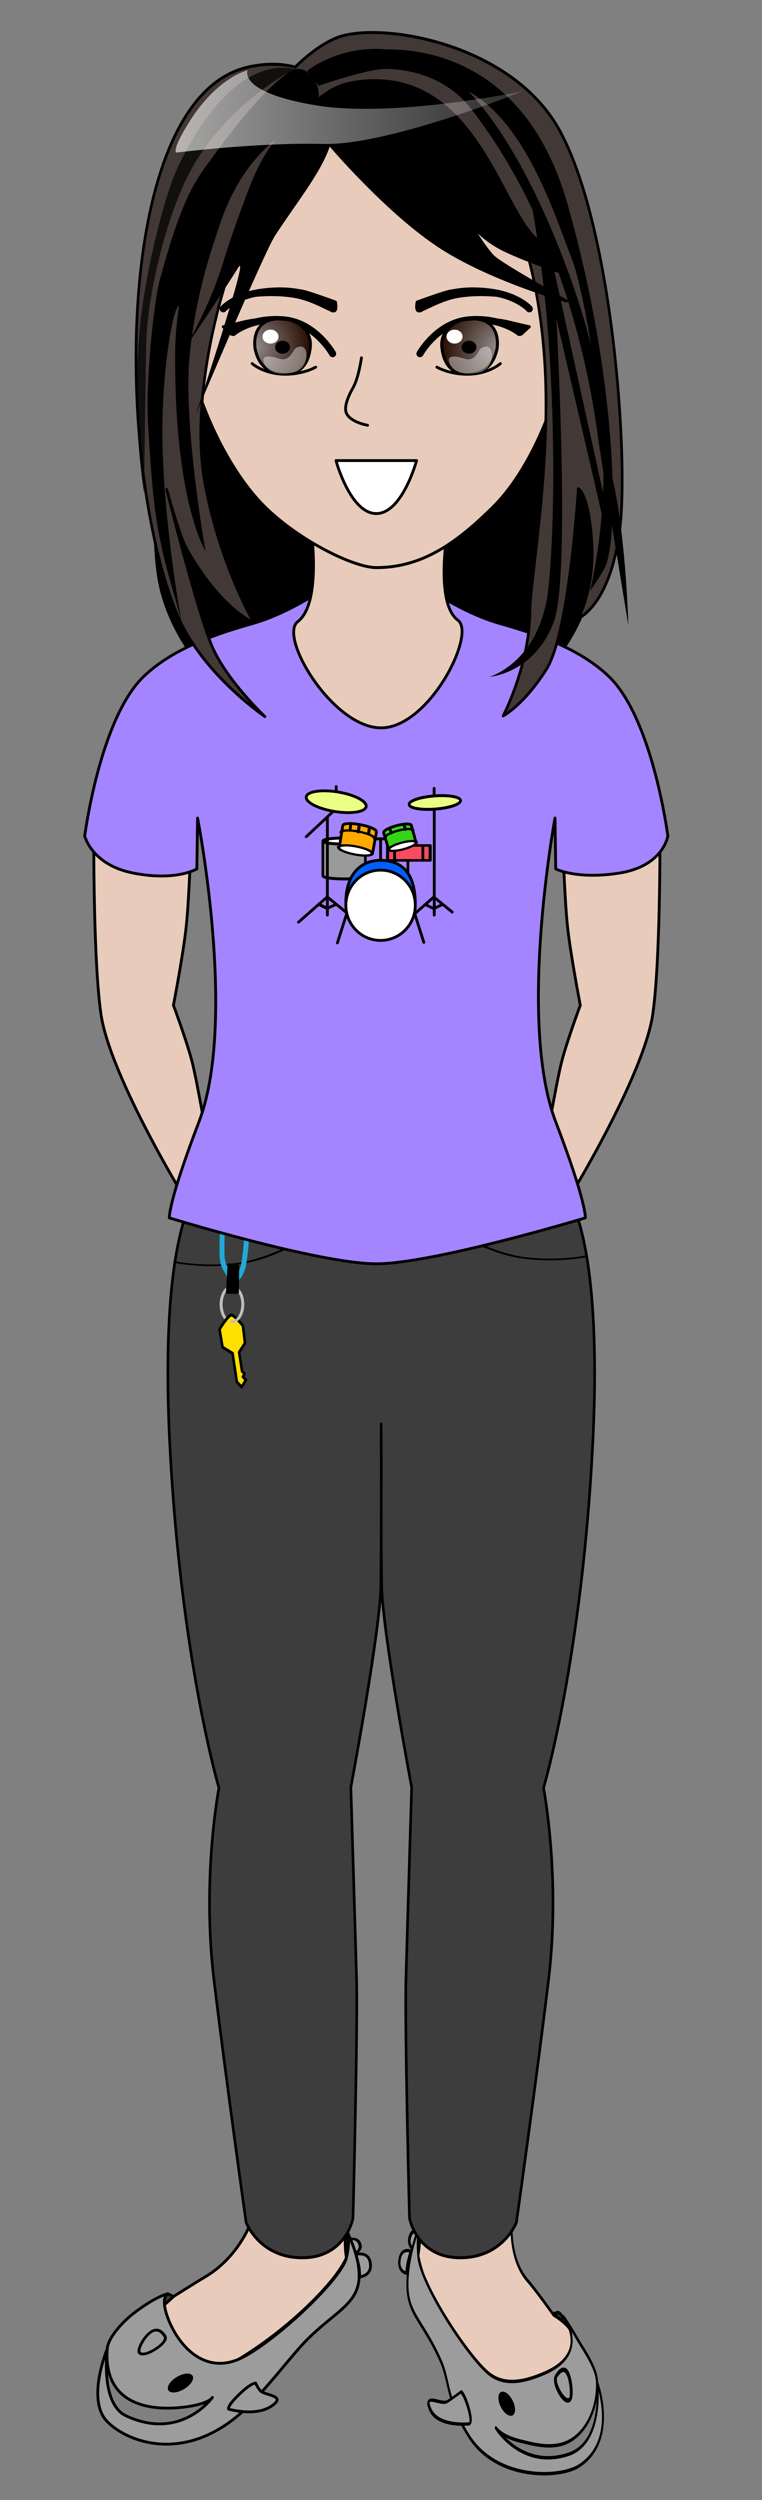 <svg viewBox="0 0 1080 3539" xmlns="http://www.w3.org/2000/svg" xml:space="preserve" style="fill-rule:evenodd;clip-rule:evenodd;stroke-linecap:round;stroke-linejoin:round;stroke-miterlimit:1.5"><rect x="0" y="0" width="1080" height="3539" fill="#808080" stroke="none"/><path style="fill:none" d="M0 0h1080v1973H0z" transform="scale(1 1.794)"/><path d="M307 245.038s-53.025 391.151-27.606 506.584C315.941 917.588 533.313 1012 533.313 1012s222.333-112.688 247.473-259.299C799.216 645.229 741 245.038 741 245.038S675.188 99.5 533.313 99.5 307 245.038 307 245.038Z" style="stroke:#000;stroke-width:3.42px" transform="matrix(1.212 0 0 1.123 -110.776 -12.213)"/><path d="m491 3155-7.741 56.92S495.143 3195.56 495 3185c-.143-10.56-4-30-4-30Z" style="fill:#3f3f3f;stroke:#000;stroke-width:4px"/><path d="M491 3196c-3.852-24.4 0-41 0-41s-13.776-34.96-73-25c-59.224 9.96-65 22-65 22s-17.339 44.51-62 71c-16.077 9.54-53.182 33-53.182 33s-31.672 36.63-11.818 62c20 25.56 88.93 35.46 110 23 71-42 140-110 155-145Z" style="fill:#e8cbba;stroke:#000;stroke-width:4px"/><path d="M509 3219s17.051-1.44 13-19c-3-13-18-9-18-9s3.167 10.33 4 15c.828 4.64 1 13 1 13Z" style="fill:#9c9c9c;stroke:#000;stroke-width:3.53px" transform="matrix(1.128 0 0 1.14 -64.346 -446.518)"/><path d="M509 3219s17.051-1.44 13-19c-3-13-18-9-18-9s3.167 10.33 4 15c.828 4.64 1 13 1 13Z" style="fill:#9c9c9c;stroke:#000;stroke-width:4.61px" transform="matrix(.94 -.201 .159 .746 -490.547 892.114)"/><path d="M491 3155s6.788 12.39 0 41c-7.792 32.84-112.032 128.51-156 145-48 18-83-22-97.182-60-10.815-28.98 0-34 0-34s-16.291 2.98-48.818 28c-13 10-35.774 33-37 50-5.665 78.58 59.231 87.48 104 83 40-4 45-14.22 45-14.22S257 3456 179 3420c-37.436-17.28-27-95-27-95s-30.211 72.26 0 103c30.211 30.74 118.453 63.24 205-27 26.565-27.7 47.166-54.48 67-77 44.784-50.85 86.469-59.46 85-105-1-31-16.816-56.49-18-64Z" style="fill:#9c9c9c;stroke:#000;stroke-width:4px"/><ellipse cx="432" cy="3424" rx="20" ry="10" transform="rotate(-30.796 251.946 3718.66)"/><path d="M458.877 3418.61c12.142 0 13.123 12.32 13.123 18.39s-10.187 9.41-22.329 9.41c-12.142 0-21.671-3.34-21.671-9.41s18.735-18.39 30.877-18.39Z" style="fill:#9c9c9c;stroke:#000;stroke-width:4.34px" transform="matrix(.83 -.516 .456 .734 -1725.16 1028.14)"/><path d="M323.805 3434s37.536 10.86 60.195-4-6.228-15.17-14-21c-4-3-8-12-8-12s-6 0-20 13c-21.984 20.41-18.195 24-18.195 24Z" style="fill:#9c9c9c;stroke:#000;stroke-width:4px" transform="translate(.249 -23.637)"/><path d="m237.818 3247 8.182 4-12.249 11s-1.295-4.51 0-9.28c1.295-4.78 4.067-5.72 4.067-5.72Z" style="fill:#383838;stroke:#000;stroke-width:4px"/><path d="m491 3155-7.741 56.92S495.143 3195.56 495 3185c-.143-10.56-4-30-4-30Z" style="fill:#3f3f3f;stroke:#000;stroke-width:4px" transform="matrix(-.723 -.047 -.078 1.212 1197.14 -657.16)"/><path d="m234.861 3251.36 11.139 2.61-21.828 20.04s-2.431-11.78-1.136-16.56c1.295-4.77 11.825-6.09 11.825-6.09Z" style="fill:#383838;stroke:#000;stroke-width:4.38px" transform="matrix(-.592 -.038 -.074 1.145 1170.035 -440.458)"/><path d="M491 3196c-3.852-24.4 0-41 0-41s-12.105-19.74-73-25c-68.272-5.9-105.217 12.21-105.217 12.21s5.7 48.27-38.961 74.76c-16.076 9.54-54.364 37.53-54.364 37.53s-92.557 26.14-19.952 63.19C226.799 3331.62 305.7 3353.84 336 3341c75.958-32.18 140-110 155-145Z" style="fill:#e8cbba;stroke:#000;stroke-width:4px" transform="matrix(-.723 -.047 -.078 1.212 1197.14 -657.16)"/><path d="M509 3219s17.051-1.44 13-19c-3-13-18-9-18-9s3.167 10.33 4 15c.828 4.64 1 13 1 13Z" style="fill:#9c9c9c;stroke:#000;stroke-width:4.06px" transform="matrix(-.815 -.053 -.073 1.126 1225.917 -379.64)"/><path d="M509 3219s17.051-1.44 13-19c-3-13-18-9-18-9s3.167 10.33 4 15c.828 4.64 1 13 1 13Z" style="fill:#9c9c9c;stroke:#000;stroke-width:5.46px" transform="matrix(-.664 -.287 -.173 .896 1481.938 446.901)"/><path d="M491 3155s6.788 12.39 0 41c-7.792 32.84-109.715 113.25-151.905 131.31-30.77 13.18-67.632 8.42-109.829-4.58-88.329-27.2-28.611-67.06-28.611-67.06s-8.258 4.94-33.1 27.18c-11.766 10.53-39.093 29.97-41.403 46.93-4.615 33.89 18.309 60.42 48.79 71.03 30.863 10.75 69.456 5.34 91.98 3.08 40-4 51.063-13.62 51.063-13.62s-55.436 46.74-144.646 25.33c-69.41-16.65-47.187-85.82-47.187-85.82s-49.315 64.77 23.95 98.13c35.785 16.29 159.603 23.75 220.232-26.58 47.776-39.65 43.745-62.2 63.58-84.72 44.784-50.85 76.555-52.07 75.086-97.61-1-31-16.816-56.49-18-64Z" style="fill:#9c9c9c;stroke:#000;stroke-width:4px" transform="matrix(-.723 -.047 -.078 1.212 1197.14 -657.16)"/><ellipse cx="432" cy="3424" rx="20" ry="10" transform="matrix(-.532 -.701 -.51 .983 2694.242 339.697)"/><path d="M458.877 3418.61c12.142 0 13.123 12.32 13.123 18.39s-10.187 9.41-22.329 9.41c-12.142 0-21.671-3.34-21.671-9.41s18.735-18.39 30.877-18.39Z" style="fill:#9c9c9c;stroke:#000;stroke-width:5.84px" transform="matrix(-.447 -.745 -.521 .795 2790.158 982.505)"/><path d="M331.537 3424.97s47.727 14.86 70.385 0c22.659-14.86-14.309-8.08-22.081-13.91-4-3-16.561-14.82-16.561-14.82s-6.543 1.05-21.28 13.76c-14.603 12.59-10.463 14.97-10.463 14.97Z" style="fill:#9c9c9c;stroke:#000;stroke-width:3.57px" transform="matrix(-.79 -.286 -.457 1.263 2492.612 -799.778)"/><path d="M874.417 1686s-180.307 44-299.827 44c-162.074 0-281.59-44-281.59-44s-61.342 54.31-44.138 358S327 2531 327 2531s-27.538 126.4-8 271 51.152 344 51.152 344 21.083 50.37 89.848 50c68.765-.37 80-56 80-56s7.837-268.91 5.608-340c-2.23-71.09-9.03-270-9.03-270s46.565-220.58 47.655-285c1.09-64.42.484-229 .484-229l.336 61s-.606 103.58.484 168c1.09 64.41 47.655 285 47.655 285s-6.8 198.91-9.03 270c-2.229 71.09 5.608 340 5.608 340s11.235 55.62 80 56c68.764.37 89.848-50 89.848-50s31.613-199.4 51.152-344c19.538-144.6-8-271-8-271s60.934-183.31 78.138-487c17.204-303.69-44.138-358-44.138-358" style="fill:#3d3d3d;stroke:#000;stroke-width:4.22px" transform="matrix(.892 0 0 1 18.633 0)"/><path d="M3906.78 1757.73s-44.68 59.29-93.44 70.05c-48.76 10.75-84.52-6.49-84.52-6.49" style="fill:none;stroke:#000;stroke-width:5.25px" transform="matrix(.978 0 0 .452 -3398.33 963.409)"/><path d="M3906.78 1757.73s-44.68 59.29-93.44 70.05c-48.76 10.75-84.52-6.49-84.52-6.49" style="fill:none;stroke:#000;stroke-width:5.25px" transform="matrix(-.978 0 0 .452 4477.46 955.122)"/><path d="M328.38 1864.13c-6-10-14.331-14.73-14.38-36.13-.03-13.04-.992-48.91 5-50 0 0 13.37 2.75 26.021 6.19M345.021 1784.19c10.555 2.86 20.609 6.2 21.979 8.81 3.013 5.74-3.573 53.8-8 62-4.427 8.2-8.106 16.03-18.5 17-2.37.22 2.657 2.59 0 0" style="fill:none;stroke:#22a9d9;stroke-width:10.87px" transform="matrix(.644 0 0 .817 112.474 280.789)"/><path d="M1459.14 1936c-8.91 0-16.14-12.77-16.14-28.5s7.23-28.5 16.14-28.5" style="fill:none;stroke:#bebebe;stroke-width:4.39px" transform="matrix(.952 0 0 .868 -1060.356 190.65)"/><path d="M337 1848c-8.351 1.39-27 28-27 28l7 35 23.115 12 9.885 56 11 10 10-14-7-6 3.763-6-5.763-5-6.771-37 13.534-18-4.763-34s-21-22-27-21Z" style="fill:#ffe000;stroke:#000;stroke-width:5.96px" transform="matrix(.614 0 0 .723 120.811 525.399)"/><path d="M1459.14 1879c8.91 0 16.15 12.77 16.15 28.5s-7.24 28.5-16.15 28.5" style="fill:none;stroke:#bebebe;stroke-width:4.39px" transform="matrix(.952 0 0 .868 -1060.356 190.65)"/><path d="m335.016 1735-2.302 47h14l.318-45-12.016-2Z" style="stroke:#000;stroke-width:4.33px" transform="matrix(1 0 0 .84 -10.29 332.775)"/><path d="M125 1150s-2.023 200.32 10 285 112.818 251 112.818 251L291 1645s-17.136-102-26-139c-6.705-27.99-27.182-83-27.182-83s13.985-72.33 18.182-112c4.156-39.28 7-126 7-126l-138-35Z" style="fill:#e8cbba;stroke:#000;stroke-width:4px" transform="translate(8)"/><path d="M125 1150s-2.023 200.32 10 285 112.818 251 112.818 251L291 1645s-17.136-102-26-139c-6.705-27.99-27.182-83-27.182-83s13.985-72.33 18.182-112c4.156-39.28 7-126 7-126l-138-35Z" style="fill:#e8cbba;stroke:#000;stroke-width:4px" transform="matrix(-1 0 0 1 1060.28 0)"/><path d="M533.313 1789c81.015 0 296.313-65 296.313-65s2-21-42-136c-54.573-142.63-1-430-1-430l1 72s29.26 15.38 89.687 6c63.371-9.84 69.313-53 69.313-53v1s-21.408-167.5-84.313-227c-36.279-34.317-87.488-55.674-152.687-74-90.591-25.463-176.313-108-176.313-108S447.591 857.537 357 883c-65.198 18.326-116.408 39.683-152.687 74C141.409 1016.5 120 1184 120 1184v-1s9.288 41.32 69.313 53c60.547 11.79 89.687-6 89.687-6l1-72s56.573 287.37 2 430c-44 115-42 136-42 136s212.298 65 293.313 65" style="fill:#a584ff;stroke:#000;stroke-width:4px"/><path d="M1682.96 1194.59c0 2.25-14.09 4.08-31.45 4.08-17.35 0-31.44-1.83-31.44-4.08v-46.1h62.69l.2 46.1Z" style="fill:#9a9a9a;stroke:#000;stroke-width:3.94px" transform="matrix(.96 0 0 1.067 -1097.65 -34.771)"/><ellipse cx="1651.51" cy="1194.59" rx="31.446" ry="4.082" style="fill:#fff;stroke:#000;stroke-width:3.94px" transform="matrix(.96 0 0 1.067 -1097.66 -84.071)"/><path style="fill:#f84b60;stroke:#000;stroke-width:3.59px" d="M1722.89 1198.38h49.698v21.095h-49.698z" transform="matrix(1.215 0 0 1 -1543.97 -1.544)"/><path d="m1762.29 1199.7.06 19.47" style="fill:none;stroke:#000;stroke-width:4px" transform="translate(-1163 -1.544)"/><path d="m1762.29 1199.7.06 19.47" style="fill:none;stroke:#000;stroke-width:4px" transform="translate(-1203.06 -1.515)"/><path d="M1741.13 1219.59v17.86" style="fill:none;stroke:#000;stroke-width:4px" transform="translate(-1163 -1.544)"/><path d="M1687.99 1188.5h28.4" style="fill:none;stroke:#000;stroke-width:4.11px" transform="matrix(.943 0 0 1 -1067.29 -1.059)"/><path d="M1702.41 1188.95v29.76" style="fill:none;stroke:#000;stroke-width:4px" transform="translate(-1163 -1.544)"/><path d="m1752.82 1194.73-6.94-25.18.03.14c-.69-2.56-10-2.3-20.79.58-10.78 2.88-18.99 7.3-18.3 9.86l.01.32 7.41 24.53" style="fill:#35d419;stroke:#000;stroke-width:4px" transform="translate(-1163 -1.544)"/><path d="m1734.17 1168.02 2.36 7.75" style="fill:none;stroke:#000;stroke-width:4.38px" transform="matrix(.991 -.031 -.031 .897 -1109.79 173.38)"/><path d="m1715.37 1174.01 2.24 6.65" style="fill:none;stroke:#000;stroke-width:4px" transform="translate(-1163 -1.544)"/><ellipse cx="1734.54" cy="1213.14" rx="21.25" ry="7.505" style="fill:#fff;stroke:#000;stroke-width:4.93px" transform="matrix(.92 -.246 .165 .618 -1225.5 874.523)"/><path d="M1713.29 1213.14c0-4.14 9.52-7.5 21.25-7.5s21.25 3.36 21.25 7.5" style="fill:none;stroke:#000;stroke-width:4.93px" transform="matrix(.92 -.246 .165 .618 -1230.56 857.448)"/><path d="m1752.82 1194.73-6.94-25.18.03.14c-.69-2.56-10-2.3-20.79.58-10.78 2.88-18.99 7.3-18.3 9.86l.01.32 7.41 24.53" style="fill:#ffa900;stroke:#000;stroke-width:3.34px" transform="matrix(1.08 .52 -.52 1.08 -743.812 -993.557)"/><path d="m1734.17 1168.02 2.36 7.75" style="fill:none;stroke:#000;stroke-width:3.65px" transform="matrix(1.086 .482 -.501 .954 -774.422 -778.66)"/><path d="m1734.17 1168.02 2.36 7.75" style="fill:none;stroke:#000;stroke-width:3.69px" transform="matrix(1.086 .478 -.499 .939 -791.427 -756.33)"/><path d="m1715.37 1174.01 2.24 6.65" style="fill:none;stroke:#000;stroke-width:3.34px" transform="matrix(1.08 .52 -.52 1.08 -744.933 -993.384)"/><ellipse cx="1734.54" cy="1213.14" rx="21.25" ry="7.505" style="fill:#fff;stroke:#000;stroke-width:4.11px" transform="matrix(1.121 .213 -.143 .754 -1267.25 -80.293)"/><path d="M1713.29 1213.14c0-4.14 9.52-7.5 21.25-7.5s21.25 3.36 21.25 7.5" style="fill:none;stroke:#000;stroke-width:4.11px" transform="matrix(1.121 .213 -.143 .754 -1263.825 -101.36)"/><path d="m1627.63 1287.53 12.8-5.87" style="fill:none;stroke:#000;stroke-width:4px" transform="translate(-1164 -1.544)"/><path d="m1615.01 1281.82 12.72 6.38" style="fill:none;stroke:#000;stroke-width:4.51px" transform="matrix(.9 -.05 -.05 .975 -936.207 111.667)"/><path d="m1626.99 1271.26 25.94 21.21M1627 1271l-41 36M1627 1158.34V1297M1639.5 1115v6M1639.5 1136.45v9.75L1597 1186" style="fill:none;stroke:#000;stroke-width:4px" transform="translate(-1163 -1.544)"/><ellipse cx="1638" cy="1131" rx="43" ry="14" style="fill:#ebff84;stroke:#000;stroke-width:4px" transform="rotate(9.242 1033.104 -6052.145)"/><path d="M1778.48 1136.45V1297" style="fill:none;stroke:#000;stroke-width:4px" transform="translate(-1163 -1.544)"/><path d="m1627.63 1287.53 12.8-5.87" style="fill:none;stroke:#000;stroke-width:4px" transform="translate(-1013 -1.354)"/><path d="m1615.01 1281.82 12.72 6.38M1626.99 1271.26l25.94 21.21M1627 1271l-41 36" style="fill:none;stroke:#000;stroke-width:4px" transform="translate(-1012 -1.354)"/><path d="M1639.5 1115v7.92" style="fill:none;stroke:#000;stroke-width:4px" transform="translate(-1024.19 .955)"/><ellipse cx="1774.5" cy="1144.17" rx="33.5" ry="7.725" style="fill:#ebff84;stroke:#000;stroke-width:3.47px" transform="matrix(1.089 -.085 .095 1.207 -1424.83 -94.175)"/><path d="m1654.51 1294.45-13.29 41.87" style="fill:none;stroke:#000;stroke-width:4px" transform="translate(-1163 -1.544)"/><path d="m1654.51 1294.45-13.29 41.87" style="fill:none;stroke:#000;stroke-width:4px" transform="matrix(-1 0 0 1 2241.9 -2.309)"/><path d="M1653.27 1293.52c0-41.5 21.98-60.25 49.13-60.25 27.16 0 49.33 14.81 49.33 61.56" style="fill:#0060ff;stroke:#000;stroke-width:4px" transform="translate(-1163.13 -15.418)"/><ellipse cx="1702.4" cy="1283.03" rx="49.202" ry="49.763" style="fill:#fff;stroke:#000;stroke-width:4px" transform="translate(-1163 -1.544)"/><path d="M438 727h200s-25.413 124.296 11 151c26.329 19.308-40.812 152.35-109 152.35S394.253 901.304 422 880c37.952-29.14 16-153 16-153Z" style="fill:#e8cbba;stroke:#000;stroke-width:4px"/><path d="M542 210c169.99 0 302.563 118.71 302.563 310.5 0 109.814-53.325 244.799-123.913 308.5-52.693 47.553-105.992 85-178.65 85-35 0-118.079-37.873-170.65-85-71.039-63.681-131.913-198.278-131.913-308.5C239.437 328.71 372.01 210 542 210Z" style="fill:#e8cbba;stroke:#000;stroke-width:4.16px" transform="matrix(.92 0 0 1 34.867 -110.5)"/><path d="M482.873 741h114.254S576.816 816 540 816s-57.127-75-57.127-75Z" style="fill:#fff;stroke:#000;stroke-width:4px" transform="translate(-6.687 -89)"/><path d="M519 599.5s-4 28.5-12 42.5c-7.576 13.257-13.061 27.879-9.313 36 6 13 30 17 30 17" style="fill:none;stroke:#000;stroke-width:4px" transform="translate(-6.687 -93)"/><path d="M279 557.5s15.676-18.177 54-23.5c72-10 101 23.5 101 23.5" style="fill:none;stroke:#000;stroke-width:10px" transform="translate(37.44 -120.314)"/><path d="M330 591s24.79-21.361 70.5-18c45.71 3.361 70.5 48 70.5 48" style="fill:none;stroke:#000;stroke-width:10px" transform="translate(.44 -120.314)"/><path d="M357 635s15.285 13.952 43.5 15 46.5-10 46.5-10" style="fill:none;stroke:#000;stroke-width:4px" transform="translate(.44 -120.314)"/><path d="M404.5 572.641c16.103 2.404 31.228 17.418 29.5 38.715-2 24.644-13.219 38.763-29.5 38.714C381 650 370.319 636.595 366 615c-1-5-6-49 38.5-42.359Z" style="fill:url(#a);stroke:#000;stroke-width:3.72px" transform="matrix(1.148 0 0 1 -58.433 -120.314)"/><circle cx="389.865" cy="596.865" r="9.865" style="fill:#fff" transform="matrix(1.148 0 0 1 -64.173 -120.36)"/><circle cx="403.888" cy="615.843" r="9.157" transform="matrix(1.148 0 0 1 -63.206 -124.314)"/><path d="M379 635s-5.254-10.683 5.865-10c11.119.683 16.663 7.933 24.023 1 7.359-6.933 5.239-13.495 14.112-14.985 12-2.015 11.613 31.797-8 36.52C384 655 379 635 379 635Z" style="fill:#fff;fill-opacity:.41" transform="matrix(1.148 0 0 1 -60.433 -120.314)"/><path d="m330 592-11-10s3.443-.572 27.097-6.229c31.935-7.637 62.903-3.13 62.903-3.13s-33.573-4.198-50.323 3.13C342.677 582.771 330 592 330 592Z" style="stroke:#000;stroke-width:3.84px" transform="matrix(1.033 0 0 1.048 -13.193 -147.435)"/><path d="M357 539s57.122-8.977 70-6.864c9.785 1.606 48 15.682 48 15.682s2.99 13.665-3 12.682c-5.922-.972-29.942-16.244-55-20.5-29.431-4.998-60-1-60-1Z" style="stroke:#000;stroke-width:4px" transform="translate(.44 -120.314)"/><path d="M279 557.5s15.676-18.177 54-23.5c72-10 101 23.5 101 23.5" style="fill:none;stroke:#000;stroke-width:10px" transform="matrix(-1 0 0 1 1029.19 -120.314)"/><path d="M330 591s24.79-21.361 70.5-18c45.71 3.361 70.5 48 70.5 48" style="fill:none;stroke:#000;stroke-width:10px" transform="matrix(-1 0 0 1 1066.19 -120.314)"/><path d="M357 635s15.285 13.952 43.5 15 46.5-10 46.5-10" style="fill:none;stroke:#000;stroke-width:4px" transform="matrix(-1 0 0 1 1066.19 -120.314)"/><path d="M404.5 572.641c16.103 2.404 31.228 17.418 29.5 38.715-2 24.644-13.219 38.763-29.5 38.714C381 650 370.319 636.595 366 615c-1-5-6-49 38.5-42.359Z" style="fill:url(#b);stroke:#000;stroke-width:3.72px" transform="matrix(-1.148 0 0 1 1124.437 -120.314)"/><circle cx="389.865" cy="596.865" r="9.865" style="fill:#fff" transform="matrix(1.148 0 0 1 196.692 -120.36)"/><circle cx="403.888" cy="615.843" r="9.157" transform="matrix(1.148 0 0 1 201.104 -124.314)"/><path d="M379 635s-5.254-10.683 5.865-10c11.119.683 16.663 7.933 24.023 1 7.359-6.933 5.239-13.495 14.112-14.985 12-2.015 11.613 31.797-8 36.52C384 655 379 635 379 635Z" style="fill:#fff;fill-opacity:.4" transform="matrix(1.148 0 0 1 202.433 -120.314)"/><path d="m330 592-11-10s3.443-.572 27.097-6.229c31.935-7.637 62.903-3.13 62.903-3.13s-33.573-4.198-50.323 3.13C342.677 582.771 330 592 330 592Z" style="stroke:#000;stroke-width:3.84px" transform="matrix(-1.033 0 0 1.048 1079.823 -147.435)"/><path d="M357 539s57.122-8.977 70-6.864c9.785 1.606 48 15.682 48 15.682s2.99 13.665-3 12.682c-5.922-.972-29.942-16.244-55-20.5-29.431-4.998-60-1-60-1Z" style="stroke:#000;stroke-width:4px" transform="matrix(-1 0 0 1 1066.19 -120.314)"/><path d="M465 310s-74.051 19.427-116 109c-41.949 89.573-81.227 232.598-59 339 22.227 106.402 71 181 71 181s-48-17-98-97c-10.808-17.293-29.091-78.044-29.091-78.044s45.598 163.985 66.552 206.846C322.461 1015.8 377 1062 377 1062s-91.487-55.89-127.469-133C158.531 734 154 251 352 210c41.418-8.576 69 0 69 0s30.382-28.355 61.873-39C545 150 734.5 178 805 291c78.301 125.504 102.038 430.937 89 525-14 101-60.5 117-60.5 117s24.388-39.42 19.5-102c-4.888-62.58-19.5-68-19.5-68s-12.87 189.098-46.5 237c-33.233 47.34-63 61.05-63 61.05s38.623-66.517 39-138.05c.196-37.213 26.925-168.931 23.002-296.737-3.618-117.871-35.964-232.425-78.455-266.207C618.982 289.644 465 310 465 310Z" style="fill:#423836;stroke:#000;stroke-width:3.89px" transform="matrix(.973 0 0 1.079 8.677 -131.509)"/><path d="M474.58 298.145s77.669 91.521 151.576 141.369c71.806 48.431 183.594 79.674 183.594 79.674s-91.198-50.773-103.546-62.483c-15.25-14.461-44.351-65.453-44.351-65.453s14.968 34.434 60.9 56.366c34.057 16.262 88.898 34.112 88.898 34.112s-36.001-41.706-47.05-52.359c-50.564-48.75-88.485-241.69-250.459-220.685-93.475 12.123-39.562 89.459-39.562 89.459Z" style="stroke:#000;stroke-width:4px" transform="translate(-6.687 -93)"/><path d="M469.323 125.274s-71.721 42.373-106.74 118.356c-10.54 22.868-34.947 90.16-46.04 127.062-19.232 63.975-55.472 124.214-55.472 124.214s57.381-85.091 76.378-115.741c18.997-30.65-59.836 207.34-59.836 207.34s96.426-228.578 112.158-252.807c30.57-47.085 66.379-90.49 78.3-128.574 13.887-44.364 1.252-79.85 1.252-79.85Z"/><path d="M414.773 99.377c-25.224 13.531-66.376 57.478-115.228 125.399-20.544 28.56-40.795 50.332-74.01 175.357-6.906 25.99-19.94 141.095-15.509 204.293 2.095 29.885 4.743 88.008 12.428 135.336 9.722 59.878 24.306 97.555 34.96 141.842 0 0-23.227-125.845-26.926-244-3.03-96.818 12.182-188.366 20.738-202.17 6.358-10.259-2.564 11.946-2.949 63.556-1.574 210.858 43.014 281.065 43.014 281.065s-31.518-177.106-22.735-274.098c8.404-92.808 36.428-167.845 40.742-181.296C355.774 179.733 442.885 182.69 450.89 143.592c6.126-29.922-19.594-53.078-36.117-44.215Z"/><path d="M272.085 238.04c-35.191 62.322-63.867 179.71-64.953 252.054a462263.28 462263.28 0 0 0-3.035 207.727s-17.566-98.418-6.303-229.717c6.155-71.749 33.154-187.939 55.366-233.876 81.021-167.557 164.246-136.08 164.246-136.08s-91.308 44.238-145.321 139.892Z" style="fill-opacity:.72"/><path d="M435.33 100.356s64.85-53.948 159.766-19.749c128.075 46.147 226.107 330.35 245.56 420.545 19.452 90.196 14.983 128.095 24.493 163.977 21.918 82.689 25.404 220.04 25.404 220.04s-37.242-225.985-42.431-262.003c-5.103-35.423-33.393-280.068-180.495-469.207-38.495-49.495-94.651-55.81-120.004-56.423-25.353-.613-95.756 23.783-95.756 23.783l-16.537-20.963Z"/><path d="M519.014 72.188s212.868-40.104 285.701 217.96c72.833 258.064 71.829 472.89 52.943 512.428-6.337 13.266-21.253 33.884-21.253 33.884s22.026-91.35 18.469-184.877c-4.207-110.645-29.552-246.421-43.754-283.243-26.206-67.948-64.952-190.959-144.463-237.535C587.145 84.23 537.591 88.31 537.591 88.31l-18.577-16.12Z"/><path d="M752.445 284.402s15.448 77.447 23.783 180.563c9.362 115.82 11.245 263.758 1.286 365.611-10.406 106.421-83.642 127.502-83.642 127.502s63.408-4.448 91.015-77.63c27.607-73.182-1.852-529.082-1.852-529.082l-30.59-66.964Z"/><path d="m784.692 379.458 73.076 331.718-.485 35.23-78.946-339.584 6.355-27.364Z"/><path d="M351 99.5s-43 9.5-83 73.5c-26.073 41.716-17.937 43-17.937 43s115.417-14.684 208.254-12.231C551.154 206.223 741 129.112 741 129.112S557.924 167.581 447 149s-96-49.5-96-49.5Z" style="fill:url(#c)"/><defs><radialGradient id="a" cx="0" cy="0" r="1" gradientUnits="userSpaceOnUse" gradientTransform="matrix(68.809 0 0 78.11 365.326 611.015)"><stop offset="0" style="stop-color:#918b8b;stop-opacity:1"/><stop offset="1" style="stop-color:#270c00;stop-opacity:1"/></radialGradient><radialGradient id="b" cx="0" cy="0" r="1" gradientUnits="userSpaceOnUse" gradientTransform="matrix(68.809 0 0 78.11 365.326 611.015)"><stop offset="0" style="stop-color:#918b8b;stop-opacity:1"/><stop offset="1" style="stop-color:#270c00;stop-opacity:1"/></radialGradient><linearGradient id="c" x1="0" y1="0" x2="1" y2="0" gradientUnits="userSpaceOnUse" gradientTransform="matrix(491.233 0 0 145.538 249.767 172.269)"><stop offset="0" style="stop-color:white;stop-opacity:.62"/><stop offset="1" style="stop-color:white;stop-opacity:.17"/></linearGradient></defs></svg>